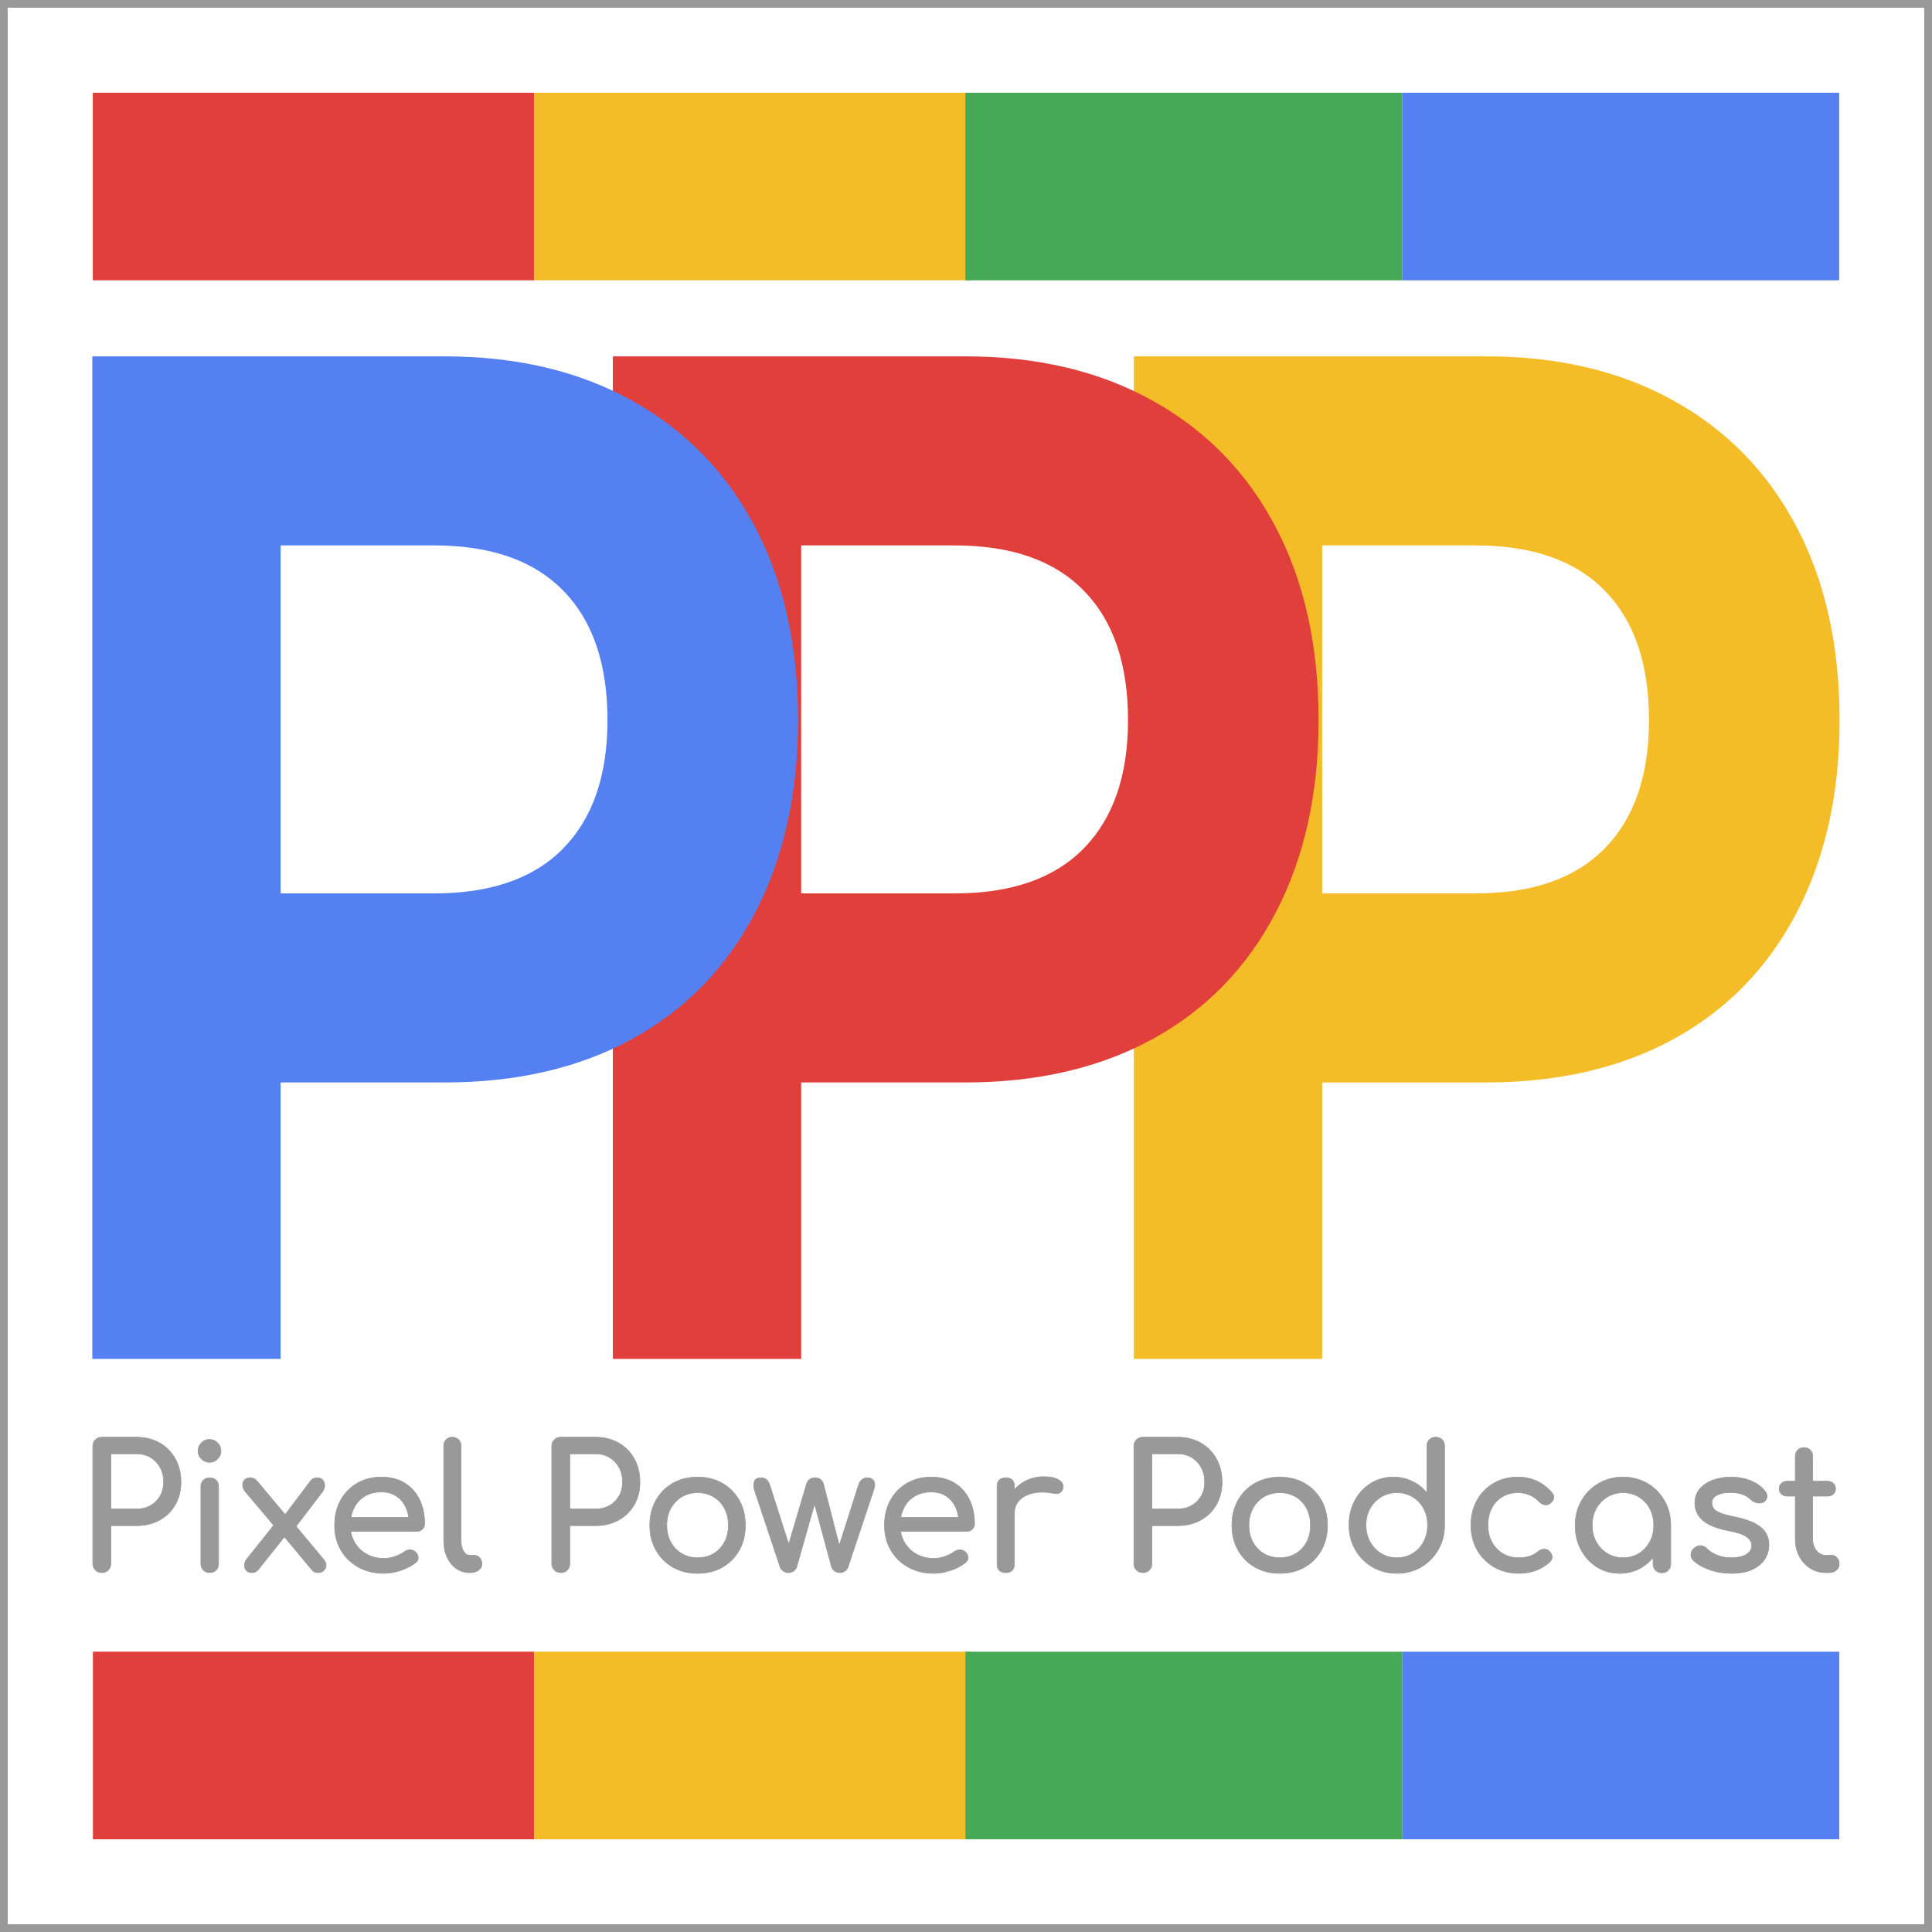 <svg version="1.1" viewBox="0.0 0.0 3000.0 3000.0" fill="none" stroke="none" stroke-linecap="square" stroke-miterlimit="10" xmlns:xlink="http://www.w3.org/1999/xlink" xmlns="http://www.w3.org/2000/svg"><rect x="0.0" y="0.0" width="3000.0" height="3000.0" fill="#333333" stroke="none"/><clipPath id="p.0"><path d="m0 0l3000.0 0l0 3000.0l-3000.0 0l0 -3000.0z" clip-rule="nonzero"/></clipPath><g clip-path="url(#p.0)"><path fill="#000000" fill-opacity="0.0" d="m0 0l3000.0 0l0 3000.0l-3000.0 0z" fill-rule="evenodd"/><path fill="#ffffff" d="m0 0l3000.0 0l0 3000.0l-3000.0 0z" fill-rule="evenodd"/><path stroke="#999999" stroke-width="24.0" stroke-linejoin="round" stroke-linecap="butt" d="m0 0l3000.0 0l0 3000.0l-3000.0 0z" fill-rule="evenodd"/><path fill="#e03f3c" d="m144.128 144.004l685.233 0l0 291.266l-685.233 0z" fill-rule="evenodd"/><path fill="#f4bc26" d="m829.382 144.004l678.407 0l0 291.266l-678.407 0z" fill-rule="evenodd"/><path fill="#46a955" d="m1499.047 144.004l678.407 0l0 291.266l-678.407 0z" fill-rule="evenodd"/><path fill="#5580f2" d="m2177.451 144.004l678.408 0l0 291.266l-678.408 0z" fill-rule="evenodd"/><path fill="#e03f3c" d="m144.27 2564.736l685.233 0l0 291.266l-685.233 0z" fill-rule="evenodd"/><path fill="#f4bc26" d="m829.524 2564.736l678.407 0l0 291.266l-678.407 0z" fill-rule="evenodd"/><path fill="#46a955" d="m1499.189 2564.736l678.408 0l0 291.266l-678.408 0z" fill-rule="evenodd"/><path fill="#5580f2" d="m2177.593 2564.736l678.407 0l0 291.266l-678.407 0z" fill-rule="evenodd"/><path fill="#f4bc26" d="m2291.386 846.899c87.966 0 154.773 23.406 200.422 70.218c45.844 46.571 68.766 113.652 68.766 201.243c0 85.902 -22.922 152.259 -68.766 199.071c-45.648 46.571 -112.456 69.856 -200.422 69.856l-238.332 0l0 -540.387zm-530.736 -293.539l0 1556.736l292.404 0l0 -429.27l254.789 0c111.868 0 209.042 -22.561 291.522 -67.684c82.481 -45.364 145.957 -110.635 190.43 -195.814c44.473 -85.178 66.709 -184.834 66.709 -298.969c0 -115.582 -22.236 -215.6 -66.709 -300.054c-44.473 -84.696 -107.949 -149.967 -190.43 -195.814c-82.48 -46.088 -179.655 -69.132 -291.522 -69.132z" fill-rule="evenodd"/><path fill="#e03f3c" d="m1482.391 846.899c87.966 0 154.773 23.406 200.422 70.218c45.844 46.571 68.766 113.652 68.766 201.243c0 85.902 -22.922 152.259 -68.766 199.071c-45.648 46.571 -112.456 69.856 -200.422 69.856l-238.332 0l0 -540.387zm-530.736 -293.539l0 1556.736l292.404 0l0 -429.27l254.788 0c111.868 0 209.042 -22.561 291.523 -67.684c82.481 -45.364 145.957 -110.635 190.43 -195.814c44.473 -85.178 66.709 -184.834 66.709 -298.969c0 -115.582 -22.236 -215.6 -66.709 -300.054c-44.473 -84.696 -107.95 -149.967 -190.43 -195.814c-82.48 -46.088 -179.655 -69.132 -291.523 -69.132z" fill-rule="evenodd"/><path fill="#5580f2" d="m674.099 846.904c87.966 0 154.774 23.406 200.422 70.218c45.844 46.571 68.766 113.651 68.766 201.243c0 85.902 -22.922 152.259 -68.766 199.071c-45.648 46.571 -112.456 69.856 -200.422 69.856l-238.331 0l0 -540.387zm-530.736 -293.539l0 1556.735l292.404 0l0 -429.269l254.788 0c111.868 0 209.042 -22.562 291.523 -67.684c82.481 -45.364 145.957 -110.635 190.43 -195.813c44.473 -85.178 66.709 -184.834 66.709 -298.969c0 -115.582 -22.236 -215.6 -66.709 -300.054c-44.473 -84.696 -107.95 -149.967 -190.43 -195.814c-82.481 -46.088 -179.655 -69.132 -291.523 -69.132z" fill-rule="evenodd"/><path fill="#999999" d="m212.034 2257.485c8.242 0 15.504 1.885 21.788 5.655c6.283 3.77 11.223 8.943 14.817 15.519c3.595 6.547 5.392 14.131 5.392 22.752c0 8.066 -1.797 15.241 -5.392 21.525c-3.595 6.283 -8.534 11.222 -14.817 14.817c-6.283 3.595 -13.546 5.392 -21.788 5.392l-39.893 0l0 -85.66zm-53.877 -25.821c-3.945 0 -7.277 1.301 -9.995 3.902c-2.689 2.601 -4.033 5.962 -4.033 10.083l0 182.367c0 3.945 1.344 7.262 4.033 9.951c2.718 2.689 6.05 4.033 9.995 4.033c4.121 0 7.482 -1.344 10.083 -4.033c2.601 -2.689 3.902 -6.006 3.902 -9.951l0 -59.006l39.893 0c13.444 0 25.368 -2.864 35.772 -8.592c10.433 -5.758 18.573 -13.751 24.418 -23.979c5.845 -10.258 8.768 -21.934 8.768 -35.027c0 -13.648 -2.923 -25.718 -8.768 -36.21c-5.845 -10.521 -13.984 -18.733 -24.418 -24.637c-10.404 -5.933 -22.328 -8.899 -35.772 -8.899z" fill-rule="evenodd"/><path fill="#999999" d="m325.299 2235.127c-4.851 0 -9.031 1.754 -12.538 5.261c-3.478 3.507 -5.217 7.686 -5.217 12.538c0 4.851 1.739 9.031 5.217 12.538c3.507 3.478 7.686 5.217 12.538 5.217c4.851 0 9.031 -1.739 12.538 -5.217c3.507 -3.507 5.261 -7.686 5.261 -12.538c0 -4.851 -1.754 -9.031 -5.261 -12.538c-3.507 -3.507 -7.686 -5.261 -12.538 -5.261zm0.395 59.532c-3.945 0 -7.233 1.257 -9.864 3.77c-2.601 2.513 -3.902 5.845 -3.902 9.995l0 119.854c0 3.945 1.301 7.219 3.902 9.82c2.63 2.601 5.918 3.902 9.864 3.902c4.121 0 7.438 -1.301 9.951 -3.902c2.513 -2.601 3.77 -5.875 3.77 -9.82l0 -119.854c0 -4.15 -1.257 -7.482 -3.77 -9.995c-2.513 -2.513 -5.83 -3.77 -9.951 -3.77z" fill-rule="evenodd"/><path fill="#999999" d="m388.447 2294.659c-3.945 0 -6.912 1.169 -8.899 3.507c-1.987 2.338 -2.893 5.173 -2.718 8.505c0.205 3.302 1.476 6.4 3.814 9.294l44.386 52.524l-41.712 52.249c-2.513 3.215 -3.77 6.444 -3.77 9.688c0 3.215 1.023 5.948 3.069 8.198c2.075 2.25 4.91 3.376 8.505 3.376c3.77 0 6.999 -1.432 9.688 -4.296l40.788 -51.308l42.724 51.308c1.432 1.783 2.952 2.952 4.559 3.507c1.637 0.526 3.346 0.789 5.129 0.789c3.595 0 6.517 -1.067 8.768 -3.2c2.25 -2.163 3.419 -4.808 3.507 -7.935c0.088 -3.156 -1.213 -6.356 -3.902 -9.601l-42.713 -51.107l40.565 -53.14c2.513 -3.215 3.814 -6.532 3.902 -9.951c0.088 -3.419 -0.862 -6.342 -2.849 -8.768c-1.958 -2.426 -4.924 -3.639 -8.899 -3.639c-1.958 0 -3.755 0.322 -5.392 0.964c-1.607 0.614 -3.127 1.827 -4.559 3.639l-39.621 52.64l-44.154 -52.64c-2.513 -3.069 -5.918 -4.603 -10.214 -4.603z" fill-rule="evenodd"/><path fill="#999999" d="m592.338 2316.754c8.972 0 16.6 2.075 22.883 6.225c6.284 4.121 11.135 9.732 14.554 16.834c2.431 5.029 4.043 10.538 4.834 16.527l-89.715 0c0.924 -5.131 2.462 -9.924 4.614 -14.379c3.77 -7.832 9.294 -13.984 16.571 -18.456c7.277 -4.501 16.03 -6.751 26.259 -6.751zm0 -23.146c-14.204 0 -26.785 3.186 -37.745 9.557c-10.93 6.371 -19.493 15.168 -25.689 26.391c-6.196 11.222 -9.294 24.198 -9.294 38.928c0 14.525 3.273 27.399 9.82 38.621c6.547 11.223 15.606 20.034 27.18 26.434c11.602 6.371 24.856 9.557 39.761 9.557c8.271 0 16.936 -1.52 25.996 -4.559c9.06 -3.069 16.644 -7.029 22.752 -11.88c3.039 -2.338 4.471 -5.115 4.296 -8.329c-0.175 -3.244 -1.783 -6.21 -4.822 -8.899c-2.239 -1.903 -4.854 -2.855 -7.844 -2.855c-0.132 0 -0.265 0.002 -0.398 0.006c-3.127 0.088 -6.035 1.125 -8.724 3.113c-3.595 2.689 -8.315 5.071 -14.16 7.146c-5.845 2.046 -11.544 3.069 -17.097 3.069c-10.229 0 -19.303 -2.236 -27.223 -6.707c-7.891 -4.501 -14.087 -10.609 -18.587 -18.324c-2.996 -5.169 -4.988 -10.825 -5.977 -16.965l102.421 0c3.595 0 6.561 -1.125 8.899 -3.375c2.338 -2.25 3.507 -5.085 3.507 -8.505c0 -14.174 -2.659 -26.683 -7.979 -37.525c-5.29 -10.872 -12.961 -19.406 -23.015 -25.601c-10.054 -6.196 -22.08 -9.294 -36.079 -9.294z" fill-rule="evenodd"/><path fill="#999999" d="m702.478 2231.664c-3.945 0 -7.175 1.257 -9.688 3.77c-2.513 2.513 -3.77 5.743 -3.77 9.688l0 147.033c0 9.703 1.71 18.281 5.129 25.733c3.419 7.452 8.169 13.341 14.247 17.667c6.108 4.296 13.122 6.444 21.042 6.444l0.526 0c5.377 0 9.776 -1.257 13.195 -3.77c3.419 -2.513 5.129 -5.743 5.129 -9.688c0 -3.945 -1.125 -7.175 -3.376 -9.688c-2.25 -2.513 -5.173 -3.77 -8.768 -3.77l-6.707 0c-3.945 0 -7.189 -2.148 -9.732 -6.444c-2.513 -4.325 -3.77 -9.82 -3.77 -16.483l0 -147.033c0 -3.945 -1.257 -7.175 -3.77 -9.688c-2.513 -2.513 -5.743 -3.77 -9.688 -3.77z" fill-rule="evenodd"/><path fill="#999999" d="m924.711 2257.485c8.242 0 15.504 1.885 21.788 5.655c6.283 3.77 11.223 8.943 14.817 15.519c3.595 6.547 5.392 14.131 5.392 22.752c0 8.066 -1.797 15.241 -5.392 21.525c-3.595 6.283 -8.534 11.222 -14.817 14.817c-6.283 3.595 -13.546 5.392 -21.788 5.392l-39.893 0l0 -85.66zm-53.877 -25.821c-3.945 0 -7.277 1.301 -9.995 3.902c-2.689 2.601 -4.033 5.962 -4.033 10.083l0 182.367c0 3.945 1.344 7.262 4.033 9.951c2.718 2.689 6.05 4.033 9.995 4.033c4.121 0 7.482 -1.344 10.083 -4.033c2.601 -2.689 3.902 -6.006 3.902 -9.951l0 -59.006l39.893 0c13.444 0 25.368 -2.864 35.772 -8.592c10.433 -5.758 18.573 -13.751 24.418 -23.979c5.845 -10.258 8.768 -21.934 8.768 -35.027c0 -13.648 -2.923 -25.718 -8.768 -36.21c-5.845 -10.521 -13.984 -18.733 -24.418 -24.637c-10.404 -5.933 -22.328 -8.899 -35.772 -8.899z" fill-rule="evenodd"/><path fill="#999999" d="m1083.354 2317.85c9.323 0 17.579 2.163 24.769 6.488c7.189 4.296 12.801 10.258 16.834 17.886c4.033 7.628 6.05 16.381 6.05 26.259c0 9.878 -2.016 18.587 -6.05 26.127c-4.033 7.54 -9.644 13.473 -16.834 17.798c-7.189 4.296 -15.446 6.444 -24.769 6.444c-9.352 0 -17.623 -2.148 -24.812 -6.444c-7.16 -4.325 -12.815 -10.258 -16.965 -17.798c-4.121 -7.54 -6.181 -16.249 -6.181 -26.127c0 -9.878 2.06 -18.631 6.181 -26.259c4.15 -7.628 9.805 -13.59 16.965 -17.886c7.189 -4.325 15.46 -6.488 24.812 -6.488zm0 -24.242c-14.554 0 -27.399 3.186 -38.534 9.557c-11.135 6.371 -19.888 15.168 -26.259 26.391c-6.371 11.222 -9.557 24.198 -9.557 38.928c0 14.525 3.186 27.399 9.557 38.621c6.371 11.223 15.124 20.034 26.259 26.434c11.135 6.371 23.979 9.557 38.534 9.557c14.525 0 27.355 -3.186 38.49 -9.557c11.135 -6.4 19.844 -15.212 26.128 -26.434c6.283 -11.223 9.425 -24.096 9.425 -38.621c0 -14.73 -3.186 -27.706 -9.557 -38.928c-6.371 -11.223 -15.124 -20.02 -26.259 -26.391c-11.135 -6.371 -23.877 -9.557 -38.227 -9.557z" fill-rule="evenodd"/><path fill="#999999" d="m1181.633 2294.659c-5.202 0 -8.563 1.753 -10.083 5.26c-1.52 3.507 -1.564 8.037 -0.131 13.59l39.849 119.591c0.906 2.513 2.572 4.632 4.997 6.356c2.426 1.695 5.071 2.543 7.935 2.543c3.069 0 5.801 -0.848 8.198 -2.543c2.426 -1.724 4.004 -3.843 4.735 -6.356l27.717 -97.719l26.423 97.719c0.731 2.513 2.353 4.632 4.866 6.356c2.513 1.695 5.202 2.543 8.066 2.543c3.039 0 5.728 -0.848 8.066 -2.543c2.338 -1.724 3.872 -3.843 4.603 -6.356l39.849 -119.591c1.987 -5.553 2.075 -10.083 0.263 -13.59c-1.783 -3.507 -5.188 -5.26 -10.214 -5.26c-6.839 0 -11.515 4.135 -14.028 12.406l-29.548 92.638l-24.329 -94.786c-0.701 -3.069 -2.177 -5.538 -4.428 -7.408c-2.25 -1.9 -5.173 -2.85 -8.768 -2.85c-3.77 0 -6.736 0.95 -8.899 2.85c-2.133 1.87 -3.653 4.34 -4.559 7.408l-27.515 92.971l-29.036 -90.823c-1.432 -4.501 -3.273 -7.686 -5.524 -9.557c-2.25 -1.9 -5.085 -2.85 -8.505 -2.85z" fill-rule="evenodd"/><path fill="#999999" d="m1446.15 2316.754c8.972 0 16.6 2.075 22.884 6.225c6.283 4.121 11.135 9.732 14.554 16.834c2.431 5.029 4.042 10.538 4.834 16.527l-89.715 0c0.924 -5.131 2.462 -9.924 4.614 -14.379c3.77 -7.832 9.294 -13.984 16.571 -18.456c7.277 -4.501 16.03 -6.751 26.259 -6.751zm0 -23.146c-14.204 0 -26.785 3.186 -37.745 9.557c-10.93 6.371 -19.493 15.168 -25.689 26.391c-6.196 11.222 -9.294 24.198 -9.294 38.928c0 14.525 3.273 27.399 9.82 38.621c6.547 11.223 15.606 20.034 27.18 26.434c11.603 6.371 24.856 9.557 39.761 9.557c8.271 0 16.936 -1.52 25.996 -4.559c9.06 -3.069 16.644 -7.029 22.752 -11.88c3.039 -2.338 4.471 -5.115 4.296 -8.329c-0.175 -3.244 -1.783 -6.21 -4.822 -8.899c-2.239 -1.903 -4.854 -2.855 -7.844 -2.855c-0.132 0 -0.265 0.002 -0.398 0.006c-3.127 0.088 -6.035 1.125 -8.724 3.113c-3.595 2.689 -8.315 5.071 -14.16 7.146c-5.845 2.046 -11.544 3.069 -17.097 3.069c-10.229 0 -19.303 -2.236 -27.224 -6.707c-7.891 -4.501 -14.087 -10.609 -18.587 -18.324c-2.996 -5.169 -4.988 -10.825 -5.977 -16.965l102.421 0c3.595 0 6.561 -1.125 8.899 -3.375c2.338 -2.25 3.507 -5.085 3.507 -8.505c0 -14.174 -2.659 -26.683 -7.979 -37.525c-5.29 -10.872 -12.961 -19.406 -23.015 -25.601c-10.053 -6.196 -22.08 -9.294 -36.079 -9.294z" fill-rule="evenodd"/><path fill="#999999" d="m1620.426 2293.037c-10.784 0 -20.662 2.513 -29.635 7.54c-6.046 3.387 -11.263 7.571 -15.65 12.551l0 0l0 -5.011c0 -4.471 -1.125 -7.832 -3.375 -10.083c-2.221 -2.25 -5.582 -3.375 -10.083 -3.375c-4.296 0 -7.613 1.169 -9.951 3.507c-2.338 2.338 -3.507 5.655 -3.507 9.951l0 120.423c0 4.472 1.169 7.833 3.507 10.083c2.338 2.25 5.655 3.376 9.951 3.376c4.501 0 7.862 -1.169 10.083 -3.507c2.25 -2.338 3.375 -5.655 3.375 -9.951l0 -78.646c0 -8.271 2.645 -15.095 7.935 -20.472c5.319 -5.407 12.552 -9.089 21.7 -11.047c4.216 -0.913 8.676 -1.37 13.38 -1.37c5.534 0 11.405 0.632 17.613 1.896c1.433 0.34 2.795 0.51 4.085 0.51c0.815 0 1.601 -0.068 2.359 -0.204c1.987 -0.38 3.741 -1.242 5.26 -2.586c1.52 -1.344 2.557 -3.273 3.113 -5.787c1.257 -4.851 -0.774 -9.031 -6.094 -12.538c-5.29 -3.507 -13.312 -5.261 -24.067 -5.261z" fill-rule="evenodd"/><path fill="#999999" d="m1828.621 2257.485c8.241 0 15.504 1.885 21.787 5.655c6.283 3.77 11.223 8.943 14.817 15.519c3.595 6.547 5.392 14.131 5.392 22.752c0 8.066 -1.797 15.241 -5.392 21.525c-3.595 6.283 -8.534 11.222 -14.817 14.817c-6.283 3.595 -13.546 5.392 -21.787 5.392l-39.893 0l0 -85.66zm-53.877 -25.821c-3.945 0 -7.277 1.301 -9.995 3.902c-2.689 2.601 -4.033 5.962 -4.033 10.083l0 182.367c0 3.945 1.344 7.262 4.033 9.951c2.718 2.689 6.05 4.033 9.995 4.033c4.121 0 7.482 -1.344 10.083 -4.033c2.601 -2.689 3.902 -6.006 3.902 -9.951l0 -59.006l39.893 0c13.444 0 25.368 -2.864 35.772 -8.592c10.433 -5.758 18.573 -13.751 24.418 -23.979c5.845 -10.258 8.768 -21.934 8.768 -35.027c0 -13.648 -2.922 -25.718 -8.768 -36.21c-5.845 -10.521 -13.984 -18.733 -24.418 -24.637c-10.404 -5.933 -22.328 -8.899 -35.772 -8.899z" fill-rule="evenodd"/><path fill="#999999" d="m1987.263 2317.85c9.323 0 17.579 2.163 24.769 6.488c7.189 4.296 12.801 10.258 16.834 17.886c4.033 7.628 6.05 16.381 6.05 26.259c0 9.878 -2.016 18.587 -6.05 26.127c-4.033 7.54 -9.644 13.473 -16.834 17.798c-7.189 4.296 -15.446 6.444 -24.769 6.444c-9.352 0 -17.623 -2.148 -24.812 -6.444c-7.16 -4.325 -12.815 -10.258 -16.965 -17.798c-4.121 -7.54 -6.181 -16.249 -6.181 -26.127c0 -9.878 2.06 -18.631 6.181 -26.259c4.15 -7.628 9.805 -13.59 16.965 -17.886c7.189 -4.325 15.46 -6.488 24.812 -6.488zm0 -24.242c-14.554 0 -27.399 3.186 -38.534 9.557c-11.135 6.371 -19.888 15.168 -26.259 26.391c-6.371 11.222 -9.557 24.198 -9.557 38.928c0 14.525 3.186 27.399 9.557 38.621c6.371 11.223 15.124 20.034 26.259 26.434c11.135 6.371 23.979 9.557 38.534 9.557c14.525 0 27.355 -3.186 38.49 -9.557c11.135 -6.4 19.844 -15.212 26.128 -26.434c6.283 -11.223 9.425 -24.096 9.425 -38.621c0 -14.73 -3.186 -27.706 -9.557 -38.928c-6.371 -11.223 -15.124 -20.02 -26.259 -26.391c-11.135 -6.371 -23.877 -9.557 -38.227 -9.557z" fill-rule="evenodd"/><path fill="#999999" d="m2169.069 2317.85c9.147 0 17.316 2.207 24.506 6.62c7.189 4.384 12.844 10.346 16.965 17.886c4.121 7.54 6.181 16.162 6.181 25.865c0 9.498 -2.061 18.12 -6.181 25.865c-4.121 7.716 -9.776 13.78 -16.965 18.193c-7.189 4.384 -15.358 6.576 -24.506 6.576c-9.001 0 -17.141 -2.192 -24.418 -6.576c-7.248 -4.413 -12.991 -10.477 -17.229 -18.193c-4.208 -7.745 -6.313 -16.366 -6.313 -25.865c0 -9.703 2.104 -18.324 6.313 -25.865c4.238 -7.54 9.98 -13.502 17.229 -17.886c7.277 -4.413 15.416 -6.62 24.418 -6.62zm60.321 -86.186c-3.946 0 -7.219 1.257 -9.82 3.77c-2.601 2.513 -3.902 5.831 -3.902 9.951l0 72.727c-6.108 -7.54 -13.663 -13.502 -22.664 -17.886c-8.972 -4.413 -18.748 -6.619 -29.328 -6.619c-13.122 0 -24.885 3.273 -35.29 9.82c-10.404 6.547 -18.616 15.431 -24.637 26.654c-6.021 11.223 -9.031 23.936 -9.031 38.139c0 14.174 3.273 26.917 9.82 38.227c6.547 11.31 15.431 20.253 26.654 26.829c11.223 6.546 23.848 9.82 37.876 9.82c13.999 0 26.566 -3.273 37.701 -9.82c11.135 -6.576 19.976 -15.519 26.522 -26.829c6.546 -11.31 9.82 -24.053 9.82 -38.227l0 -122.834c0 -4.121 -1.257 -7.438 -3.77 -9.951c-2.513 -2.513 -5.83 -3.77 -9.951 -3.77z" fill-rule="evenodd"/><path fill="#999999" d="m2357.057 2293.607c-14.174 0 -26.741 3.186 -37.701 9.557c-10.959 6.371 -19.581 15.212 -25.865 26.522c-6.283 11.31 -9.425 24.243 -9.425 38.797c0 14.174 3.186 26.873 9.557 38.095c6.371 11.223 15.168 20.122 26.391 26.698c11.222 6.546 24.023 9.82 38.402 9.82c19.376 0 35.538 -6.021 48.485 -18.062c2.513 -2.513 3.58 -5.333 3.2 -8.461c-0.351 -3.156 -2.046 -5.991 -5.085 -8.505c-2.038 -1.732 -4.354 -2.599 -6.948 -2.599c-0.381 0 -0.769 0.019 -1.162 0.056c-3.04 0.263 -5.991 1.563 -8.855 3.902c-3.975 3.215 -8.344 5.597 -13.108 7.146c-4.735 1.52 -10.244 2.28 -16.527 2.28c-9.527 0 -17.886 -2.192 -25.075 -6.576c-7.16 -4.413 -12.771 -10.39 -16.834 -17.93c-4.033 -7.569 -6.05 -16.191 -6.05 -25.865c0 -10.258 1.973 -19.157 5.918 -26.698c3.946 -7.54 9.425 -13.415 16.439 -17.623c7.014 -4.208 15.095 -6.313 24.242 -6.313c13.093 0 24.052 4.661 32.879 13.984c2.513 2.513 5.29 4.092 8.329 4.734c0.778 0.157 1.54 0.236 2.283 0.236c2.161 0 4.176 -0.663 6.046 -1.989c3.244 -2.338 5.217 -5.027 5.918 -8.066c0.73 -3.069 -0.161 -6.035 -2.674 -8.899c-6.985 -8.095 -14.89 -14.16 -23.716 -18.193c-8.797 -4.033 -18.485 -6.05 -29.065 -6.05z" fill-rule="evenodd"/><path fill="#999999" d="m2520.29 2317.85c9.147 0 17.316 2.207 24.506 6.62c7.189 4.384 12.844 10.389 16.965 18.017c4.121 7.628 6.181 16.293 6.181 25.996c0 9.498 -2.061 18.076 -6.181 25.733c-4.121 7.628 -9.776 13.648 -16.965 18.061c-7.189 4.384 -15.358 6.576 -24.506 6.576c-9.001 0 -17.141 -2.192 -24.418 -6.576c-7.248 -4.413 -12.991 -10.433 -17.228 -18.061c-4.208 -7.657 -6.313 -16.235 -6.313 -25.733c0 -9.703 2.104 -18.368 6.313 -25.996c4.238 -7.628 9.98 -13.634 17.228 -18.017c7.277 -4.413 15.417 -6.62 24.418 -6.62zm0 -24.242c-14.028 0 -26.654 3.273 -37.876 9.82c-11.222 6.547 -20.107 15.475 -26.654 26.785c-6.546 11.31 -9.82 24.067 -9.82 38.271c0 14.174 3.01 26.873 9.031 38.095c6.021 11.223 14.233 20.122 24.637 26.698c10.404 6.546 22.168 9.82 35.29 9.82c13.093 0 24.842 -3.273 35.246 -9.82c6.417 -4.044 11.999 -8.967 16.746 -14.769l0 0l0 10.034c0 3.946 1.301 7.219 3.902 9.82c2.601 2.601 5.874 3.902 9.82 3.902c3.945 0 7.219 -1.301 9.82 -3.902c2.601 -2.601 3.901 -5.874 3.901 -9.82l0 -60.058c0 -14.204 -3.273 -26.96 -9.82 -38.271c-6.547 -11.31 -15.387 -20.239 -26.522 -26.785c-11.135 -6.546 -23.702 -9.82 -37.701 -9.82z" fill-rule="evenodd"/><path fill="#999999" d="m2687.015 2293.607c-9.177 0 -17.988 1.476 -26.434 4.427c-8.417 2.952 -15.329 7.438 -20.735 13.458c-5.378 6.021 -8.066 13.604 -8.066 22.752c0 10.433 4.077 19.245 12.231 26.434c8.183 7.16 21.349 12.538 39.498 16.132c13.999 2.513 23.644 5.758 28.933 9.732c5.29 3.945 7.847 8.607 7.672 13.984c-0.176 5.377 -3.01 9.776 -8.505 13.195c-5.465 3.419 -13.4 5.129 -23.804 5.129c-8.271 0 -15.767 -1.476 -22.489 -4.427c-6.722 -2.981 -11.617 -6.181 -14.686 -9.601c-2.513 -2.689 -5.524 -4.252 -9.031 -4.691c-0.484 -0.065 -0.969 -0.098 -1.455 -0.098c-3.008 0 -6.059 1.245 -9.154 3.736c-3.069 2.309 -4.837 5.304 -5.304 8.987c-0.438 3.682 0.701 6.97 3.419 9.864c5.904 5.903 14.204 10.799 24.9 14.686c10.697 3.858 22.328 5.787 34.895 5.787c12.742 0 23.38 -1.973 31.914 -5.918c8.534 -3.975 14.993 -9.279 19.376 -15.913c4.413 -6.634 6.619 -14.087 6.619 -22.357c0 -7.189 -1.71 -13.517 -5.129 -18.982c-3.419 -5.494 -9.031 -10.302 -16.834 -14.423c-7.803 -4.121 -18.441 -7.526 -31.914 -10.214c-9.703 -1.987 -17.068 -4.004 -22.094 -6.05c-5.027 -2.075 -8.402 -4.413 -10.126 -7.014c-1.695 -2.601 -2.543 -5.524 -2.543 -8.768c0 -5.202 2.733 -9.148 8.198 -11.836c5.494 -2.718 12.187 -4.077 20.078 -4.077c6.839 0 12.859 0.818 18.061 2.455c5.202 1.607 10.053 4.574 14.554 8.899c2.689 2.513 6.006 4.135 9.951 4.866c1.029 0.183 2.023 0.275 2.98 0.275c2.713 0 5.139 -0.735 7.278 -2.203c2.864 -2.163 4.384 -4.808 4.559 -7.935c0.175 -3.156 -0.994 -6.167 -3.507 -9.031c-5.377 -6.634 -12.655 -11.836 -21.831 -15.606c-9.147 -3.77 -19.639 -5.655 -31.476 -5.655z" fill-rule="evenodd"/><path fill="#999999" d="m2801.178 2247.796c-3.945 0 -7.175 1.257 -9.688 3.77c-2.513 2.513 -3.77 5.743 -3.77 9.688l0 38.797l-12.362 0c-3.77 0 -6.824 1.081 -9.162 3.244c-2.338 2.163 -3.507 5.027 -3.507 8.592c0 3.244 1.169 5.947 3.507 8.11c2.338 2.134 5.392 3.2 9.162 3.2l12.362 0l0 66.546c0 9.878 2.06 18.777 6.181 26.697c4.15 7.891 9.805 14.131 16.965 18.719c7.189 4.559 15.285 6.839 24.286 6.839l4.822 0c4.676 0 8.49 -1.257 11.442 -3.77c2.981 -2.513 4.471 -5.743 4.471 -9.688c0 -3.945 -1.125 -7.175 -3.375 -9.688c-2.25 -2.513 -4.983 -3.77 -8.198 -3.77l-9.162 0c-5.757 0 -10.609 -2.426 -14.554 -7.277c-3.946 -4.851 -5.918 -10.872 -5.918 -18.061l0 -66.546l22.884 0c3.77 0 6.824 -1.067 9.162 -3.2c2.338 -2.163 3.507 -4.866 3.507 -8.11c0 -3.566 -1.169 -6.43 -3.507 -8.592c-2.338 -2.163 -5.392 -3.244 -9.162 -3.244l-22.884 0l0 -38.797c0 -3.946 -1.257 -7.175 -3.77 -9.688c-2.513 -2.513 -5.758 -3.77 -9.732 -3.77z" fill-rule="evenodd"/><path stroke="#999999" stroke-width="1.0" stroke-linejoin="round" stroke-linecap="butt" d="m212.034 2257.485c8.242 0 15.504 1.885 21.788 5.655c6.283 3.77 11.223 8.943 14.817 15.519c3.595 6.547 5.392 14.131 5.392 22.752c0 8.066 -1.797 15.241 -5.392 21.525c-3.595 6.283 -8.534 11.222 -14.817 14.817c-6.283 3.595 -13.546 5.392 -21.788 5.392l-39.893 0l0 -85.66zm-53.877 -25.821c-3.945 0 -7.277 1.301 -9.995 3.902c-2.689 2.601 -4.033 5.962 -4.033 10.083l0 182.367c0 3.945 1.344 7.262 4.033 9.951c2.718 2.689 6.05 4.033 9.995 4.033c4.121 0 7.482 -1.344 10.083 -4.033c2.601 -2.689 3.902 -6.006 3.902 -9.951l0 -59.006l39.893 0c13.444 0 25.368 -2.864 35.772 -8.592c10.433 -5.758 18.573 -13.751 24.418 -23.979c5.845 -10.258 8.768 -21.934 8.768 -35.027c0 -13.648 -2.923 -25.718 -8.768 -36.21c-5.845 -10.521 -13.984 -18.733 -24.418 -24.637c-10.404 -5.933 -22.328 -8.899 -35.772 -8.899z" fill-rule="evenodd"/><path stroke="#999999" stroke-width="1.0" stroke-linejoin="round" stroke-linecap="butt" d="m325.299 2235.127c-4.851 0 -9.031 1.754 -12.538 5.261c-3.478 3.507 -5.217 7.686 -5.217 12.538c0 4.851 1.739 9.031 5.217 12.538c3.507 3.478 7.686 5.217 12.538 5.217c4.851 0 9.031 -1.739 12.538 -5.217c3.507 -3.507 5.261 -7.686 5.261 -12.538c0 -4.851 -1.754 -9.031 -5.261 -12.538c-3.507 -3.507 -7.686 -5.261 -12.538 -5.261zm0.395 59.532c-3.945 0 -7.233 1.257 -9.864 3.77c-2.601 2.513 -3.902 5.845 -3.902 9.995l0 119.854c0 3.945 1.301 7.219 3.902 9.82c2.63 2.601 5.918 3.902 9.864 3.902c4.121 0 7.438 -1.301 9.951 -3.902c2.513 -2.601 3.77 -5.875 3.77 -9.82l0 -119.854c0 -4.15 -1.257 -7.482 -3.77 -9.995c-2.513 -2.513 -5.83 -3.77 -9.951 -3.77z" fill-rule="evenodd"/><path stroke="#999999" stroke-width="1.0" stroke-linejoin="round" stroke-linecap="butt" d="m388.447 2294.659c-3.945 0 -6.912 1.169 -8.899 3.507c-1.987 2.338 -2.893 5.173 -2.718 8.505c0.205 3.302 1.476 6.4 3.814 9.294l44.386 52.524l-41.712 52.249c-2.513 3.215 -3.77 6.444 -3.77 9.688c0 3.215 1.023 5.948 3.069 8.198c2.075 2.25 4.91 3.376 8.505 3.376c3.77 0 6.999 -1.432 9.688 -4.296l40.788 -51.308l42.724 51.308c1.432 1.783 2.952 2.952 4.559 3.507c1.637 0.526 3.346 0.789 5.129 0.789c3.595 0 6.517 -1.067 8.768 -3.2c2.25 -2.163 3.419 -4.808 3.507 -7.935c0.088 -3.156 -1.213 -6.356 -3.902 -9.601l-42.713 -51.107l40.565 -53.14c2.513 -3.215 3.814 -6.532 3.902 -9.951c0.088 -3.419 -0.862 -6.342 -2.849 -8.768c-1.958 -2.426 -4.924 -3.639 -8.899 -3.639c-1.958 0 -3.755 0.322 -5.392 0.964c-1.607 0.614 -3.127 1.827 -4.559 3.639l-39.621 52.64l-44.154 -52.64c-2.513 -3.069 -5.918 -4.603 -10.214 -4.603z" fill-rule="evenodd"/><path stroke="#999999" stroke-width="1.0" stroke-linejoin="round" stroke-linecap="butt" d="m592.338 2316.754c8.972 0 16.6 2.075 22.883 6.225c6.284 4.121 11.135 9.732 14.554 16.834c2.431 5.029 4.043 10.538 4.834 16.527l-89.715 0c0.924 -5.131 2.462 -9.924 4.614 -14.379c3.77 -7.832 9.294 -13.984 16.571 -18.456c7.277 -4.501 16.03 -6.751 26.259 -6.751zm0 -23.146c-14.204 0 -26.785 3.186 -37.745 9.557c-10.93 6.371 -19.493 15.168 -25.689 26.391c-6.196 11.222 -9.294 24.198 -9.294 38.928c0 14.525 3.273 27.399 9.82 38.621c6.547 11.223 15.606 20.034 27.18 26.434c11.602 6.371 24.856 9.557 39.761 9.557c8.271 0 16.936 -1.52 25.996 -4.559c9.06 -3.069 16.644 -7.029 22.752 -11.88c3.039 -2.338 4.471 -5.115 4.296 -8.329c-0.175 -3.244 -1.783 -6.21 -4.822 -8.899c-2.239 -1.903 -4.854 -2.855 -7.844 -2.855c-0.132 0 -0.265 0.002 -0.398 0.006c-3.127 0.088 -6.035 1.125 -8.724 3.113c-3.595 2.689 -8.315 5.071 -14.16 7.146c-5.845 2.046 -11.544 3.069 -17.097 3.069c-10.229 0 -19.303 -2.236 -27.223 -6.707c-7.891 -4.501 -14.087 -10.609 -18.587 -18.324c-2.996 -5.169 -4.988 -10.825 -5.977 -16.965l102.421 0c3.595 0 6.561 -1.125 8.899 -3.375c2.338 -2.25 3.507 -5.085 3.507 -8.505c0 -14.174 -2.659 -26.683 -7.979 -37.525c-5.29 -10.872 -12.961 -19.406 -23.015 -25.601c-10.054 -6.196 -22.08 -9.294 -36.079 -9.294z" fill-rule="evenodd"/><path stroke="#999999" stroke-width="1.0" stroke-linejoin="round" stroke-linecap="butt" d="m702.478 2231.664c-3.945 0 -7.175 1.257 -9.688 3.77c-2.513 2.513 -3.77 5.743 -3.77 9.688l0 147.033c0 9.703 1.71 18.281 5.129 25.733c3.419 7.452 8.169 13.341 14.247 17.667c6.108 4.296 13.122 6.444 21.042 6.444l0.526 0c5.377 0 9.776 -1.257 13.195 -3.77c3.419 -2.513 5.129 -5.743 5.129 -9.688c0 -3.945 -1.125 -7.175 -3.376 -9.688c-2.25 -2.513 -5.173 -3.77 -8.768 -3.77l-6.707 0c-3.945 0 -7.189 -2.148 -9.732 -6.444c-2.513 -4.325 -3.77 -9.82 -3.77 -16.483l0 -147.033c0 -3.945 -1.257 -7.175 -3.77 -9.688c-2.513 -2.513 -5.743 -3.77 -9.688 -3.77z" fill-rule="evenodd"/><path stroke="#999999" stroke-width="1.0" stroke-linejoin="round" stroke-linecap="butt" d="m924.711 2257.485c8.242 0 15.504 1.885 21.788 5.655c6.283 3.77 11.223 8.943 14.817 15.519c3.595 6.547 5.392 14.131 5.392 22.752c0 8.066 -1.797 15.241 -5.392 21.525c-3.595 6.283 -8.534 11.222 -14.817 14.817c-6.283 3.595 -13.546 5.392 -21.788 5.392l-39.893 0l0 -85.66zm-53.877 -25.821c-3.945 0 -7.277 1.301 -9.995 3.902c-2.689 2.601 -4.033 5.962 -4.033 10.083l0 182.367c0 3.945 1.344 7.262 4.033 9.951c2.718 2.689 6.05 4.033 9.995 4.033c4.121 0 7.482 -1.344 10.083 -4.033c2.601 -2.689 3.902 -6.006 3.902 -9.951l0 -59.006l39.893 0c13.444 0 25.368 -2.864 35.772 -8.592c10.433 -5.758 18.573 -13.751 24.418 -23.979c5.845 -10.258 8.768 -21.934 8.768 -35.027c0 -13.648 -2.923 -25.718 -8.768 -36.21c-5.845 -10.521 -13.984 -18.733 -24.418 -24.637c-10.404 -5.933 -22.328 -8.899 -35.772 -8.899z" fill-rule="evenodd"/><path stroke="#999999" stroke-width="1.0" stroke-linejoin="round" stroke-linecap="butt" d="m1083.354 2317.85c9.323 0 17.579 2.163 24.769 6.488c7.189 4.296 12.801 10.258 16.834 17.886c4.033 7.628 6.05 16.381 6.05 26.259c0 9.878 -2.016 18.587 -6.05 26.127c-4.033 7.54 -9.644 13.473 -16.834 17.798c-7.189 4.296 -15.446 6.444 -24.769 6.444c-9.352 0 -17.623 -2.148 -24.812 -6.444c-7.16 -4.325 -12.815 -10.258 -16.965 -17.798c-4.121 -7.54 -6.181 -16.249 -6.181 -26.127c0 -9.878 2.06 -18.631 6.181 -26.259c4.15 -7.628 9.805 -13.59 16.965 -17.886c7.189 -4.325 15.46 -6.488 24.812 -6.488zm0 -24.242c-14.554 0 -27.399 3.186 -38.534 9.557c-11.135 6.371 -19.888 15.168 -26.259 26.391c-6.371 11.222 -9.557 24.198 -9.557 38.928c0 14.525 3.186 27.399 9.557 38.621c6.371 11.223 15.124 20.034 26.259 26.434c11.135 6.371 23.979 9.557 38.534 9.557c14.525 0 27.355 -3.186 38.49 -9.557c11.135 -6.4 19.844 -15.212 26.128 -26.434c6.283 -11.223 9.425 -24.096 9.425 -38.621c0 -14.73 -3.186 -27.706 -9.557 -38.928c-6.371 -11.223 -15.124 -20.02 -26.259 -26.391c-11.135 -6.371 -23.877 -9.557 -38.227 -9.557z" fill-rule="evenodd"/><path stroke="#999999" stroke-width="1.0" stroke-linejoin="round" stroke-linecap="butt" d="m1181.633 2294.659c-5.202 0 -8.563 1.753 -10.083 5.26c-1.52 3.507 -1.564 8.037 -0.131 13.59l39.849 119.591c0.906 2.513 2.572 4.632 4.997 6.356c2.426 1.695 5.071 2.543 7.935 2.543c3.069 0 5.801 -0.848 8.198 -2.543c2.426 -1.724 4.004 -3.843 4.735 -6.356l27.717 -97.719l26.423 97.719c0.731 2.513 2.353 4.632 4.866 6.356c2.513 1.695 5.202 2.543 8.066 2.543c3.039 0 5.728 -0.848 8.066 -2.543c2.338 -1.724 3.872 -3.843 4.603 -6.356l39.849 -119.591c1.987 -5.553 2.075 -10.083 0.263 -13.59c-1.783 -3.507 -5.188 -5.26 -10.214 -5.26c-6.839 0 -11.515 4.135 -14.028 12.406l-29.548 92.638l-24.329 -94.786c-0.701 -3.069 -2.177 -5.538 -4.428 -7.408c-2.25 -1.9 -5.173 -2.85 -8.768 -2.85c-3.77 0 -6.736 0.95 -8.899 2.85c-2.133 1.87 -3.653 4.34 -4.559 7.408l-27.515 92.971l-29.036 -90.823c-1.432 -4.501 -3.273 -7.686 -5.524 -9.557c-2.25 -1.9 -5.085 -2.85 -8.505 -2.85z" fill-rule="evenodd"/><path stroke="#999999" stroke-width="1.0" stroke-linejoin="round" stroke-linecap="butt" d="m1446.15 2316.754c8.972 0 16.6 2.075 22.884 6.225c6.283 4.121 11.135 9.732 14.554 16.834c2.431 5.029 4.042 10.538 4.834 16.527l-89.715 0c0.924 -5.131 2.462 -9.924 4.614 -14.379c3.77 -7.832 9.294 -13.984 16.571 -18.456c7.277 -4.501 16.03 -6.751 26.259 -6.751zm0 -23.146c-14.204 0 -26.785 3.186 -37.745 9.557c-10.93 6.371 -19.493 15.168 -25.689 26.391c-6.196 11.222 -9.294 24.198 -9.294 38.928c0 14.525 3.273 27.399 9.82 38.621c6.547 11.223 15.606 20.034 27.18 26.434c11.603 6.371 24.856 9.557 39.761 9.557c8.271 0 16.936 -1.52 25.996 -4.559c9.06 -3.069 16.644 -7.029 22.752 -11.88c3.039 -2.338 4.471 -5.115 4.296 -8.329c-0.175 -3.244 -1.783 -6.21 -4.822 -8.899c-2.239 -1.903 -4.854 -2.855 -7.844 -2.855c-0.132 0 -0.265 0.002 -0.398 0.006c-3.127 0.088 -6.035 1.125 -8.724 3.113c-3.595 2.689 -8.315 5.071 -14.16 7.146c-5.845 2.046 -11.544 3.069 -17.097 3.069c-10.229 0 -19.303 -2.236 -27.224 -6.707c-7.891 -4.501 -14.087 -10.609 -18.587 -18.324c-2.996 -5.169 -4.988 -10.825 -5.977 -16.965l102.421 0c3.595 0 6.561 -1.125 8.899 -3.375c2.338 -2.25 3.507 -5.085 3.507 -8.505c0 -14.174 -2.659 -26.683 -7.979 -37.525c-5.29 -10.872 -12.961 -19.406 -23.015 -25.601c-10.053 -6.196 -22.08 -9.294 -36.079 -9.294z" fill-rule="evenodd"/><path stroke="#999999" stroke-width="1.0" stroke-linejoin="round" stroke-linecap="butt" d="m1620.426 2293.037c-10.784 0 -20.662 2.513 -29.635 7.54c-6.046 3.387 -11.263 7.571 -15.65 12.551l0 0l0 -5.011c0 -4.471 -1.125 -7.832 -3.375 -10.083c-2.221 -2.25 -5.582 -3.375 -10.083 -3.375c-4.296 0 -7.613 1.169 -9.951 3.507c-2.338 2.338 -3.507 5.655 -3.507 9.951l0 120.423c0 4.472 1.169 7.833 3.507 10.083c2.338 2.25 5.655 3.376 9.951 3.376c4.501 0 7.862 -1.169 10.083 -3.507c2.25 -2.338 3.375 -5.655 3.375 -9.951l0 -78.646c0 -8.271 2.645 -15.095 7.935 -20.472c5.319 -5.407 12.552 -9.089 21.7 -11.047c4.216 -0.913 8.676 -1.37 13.38 -1.37c5.534 0 11.405 0.632 17.613 1.896c1.433 0.34 2.795 0.51 4.085 0.51c0.815 0 1.601 -0.068 2.359 -0.204c1.987 -0.38 3.741 -1.242 5.26 -2.586c1.52 -1.344 2.557 -3.273 3.113 -5.787c1.257 -4.851 -0.774 -9.031 -6.094 -12.538c-5.29 -3.507 -13.312 -5.261 -24.067 -5.261z" fill-rule="evenodd"/><path stroke="#999999" stroke-width="1.0" stroke-linejoin="round" stroke-linecap="butt" d="m1828.621 2257.485c8.241 0 15.504 1.885 21.787 5.655c6.283 3.77 11.223 8.943 14.817 15.519c3.595 6.547 5.392 14.131 5.392 22.752c0 8.066 -1.797 15.241 -5.392 21.525c-3.595 6.283 -8.534 11.222 -14.817 14.817c-6.283 3.595 -13.546 5.392 -21.787 5.392l-39.893 0l0 -85.66zm-53.877 -25.821c-3.945 0 -7.277 1.301 -9.995 3.902c-2.689 2.601 -4.033 5.962 -4.033 10.083l0 182.367c0 3.945 1.344 7.262 4.033 9.951c2.718 2.689 6.05 4.033 9.995 4.033c4.121 0 7.482 -1.344 10.083 -4.033c2.601 -2.689 3.902 -6.006 3.902 -9.951l0 -59.006l39.893 0c13.444 0 25.368 -2.864 35.772 -8.592c10.433 -5.758 18.573 -13.751 24.418 -23.979c5.845 -10.258 8.768 -21.934 8.768 -35.027c0 -13.648 -2.922 -25.718 -8.768 -36.21c-5.845 -10.521 -13.984 -18.733 -24.418 -24.637c-10.404 -5.933 -22.328 -8.899 -35.772 -8.899z" fill-rule="evenodd"/><path stroke="#999999" stroke-width="1.0" stroke-linejoin="round" stroke-linecap="butt" d="m1987.263 2317.85c9.323 0 17.579 2.163 24.769 6.488c7.189 4.296 12.801 10.258 16.834 17.886c4.033 7.628 6.05 16.381 6.05 26.259c0 9.878 -2.016 18.587 -6.05 26.127c-4.033 7.54 -9.644 13.473 -16.834 17.798c-7.189 4.296 -15.446 6.444 -24.769 6.444c-9.352 0 -17.623 -2.148 -24.812 -6.444c-7.16 -4.325 -12.815 -10.258 -16.965 -17.798c-4.121 -7.54 -6.181 -16.249 -6.181 -26.127c0 -9.878 2.06 -18.631 6.181 -26.259c4.15 -7.628 9.805 -13.59 16.965 -17.886c7.189 -4.325 15.46 -6.488 24.812 -6.488zm0 -24.242c-14.554 0 -27.399 3.186 -38.534 9.557c-11.135 6.371 -19.888 15.168 -26.259 26.391c-6.371 11.222 -9.557 24.198 -9.557 38.928c0 14.525 3.186 27.399 9.557 38.621c6.371 11.223 15.124 20.034 26.259 26.434c11.135 6.371 23.979 9.557 38.534 9.557c14.525 0 27.355 -3.186 38.49 -9.557c11.135 -6.4 19.844 -15.212 26.128 -26.434c6.283 -11.223 9.425 -24.096 9.425 -38.621c0 -14.73 -3.186 -27.706 -9.557 -38.928c-6.371 -11.223 -15.124 -20.02 -26.259 -26.391c-11.135 -6.371 -23.877 -9.557 -38.227 -9.557z" fill-rule="evenodd"/><path stroke="#999999" stroke-width="1.0" stroke-linejoin="round" stroke-linecap="butt" d="m2169.069 2317.85c9.147 0 17.316 2.207 24.506 6.62c7.189 4.384 12.844 10.346 16.965 17.886c4.121 7.54 6.181 16.162 6.181 25.865c0 9.498 -2.061 18.12 -6.181 25.865c-4.121 7.716 -9.776 13.78 -16.965 18.193c-7.189 4.384 -15.358 6.576 -24.506 6.576c-9.001 0 -17.141 -2.192 -24.418 -6.576c-7.248 -4.413 -12.991 -10.477 -17.229 -18.193c-4.208 -7.745 -6.313 -16.366 -6.313 -25.865c0 -9.703 2.104 -18.324 6.313 -25.865c4.238 -7.54 9.98 -13.502 17.229 -17.886c7.277 -4.413 15.416 -6.62 24.418 -6.62zm60.321 -86.186c-3.946 0 -7.219 1.257 -9.82 3.77c-2.601 2.513 -3.902 5.831 -3.902 9.951l0 72.727c-6.108 -7.54 -13.663 -13.502 -22.664 -17.886c-8.972 -4.413 -18.748 -6.619 -29.328 -6.619c-13.122 0 -24.885 3.273 -35.29 9.82c-10.404 6.547 -18.616 15.431 -24.637 26.654c-6.021 11.223 -9.031 23.936 -9.031 38.139c0 14.174 3.273 26.917 9.82 38.227c6.547 11.31 15.431 20.253 26.654 26.829c11.223 6.546 23.848 9.82 37.876 9.82c13.999 0 26.566 -3.273 37.701 -9.82c11.135 -6.576 19.976 -15.519 26.522 -26.829c6.546 -11.31 9.82 -24.053 9.82 -38.227l0 -122.834c0 -4.121 -1.257 -7.438 -3.77 -9.951c-2.513 -2.513 -5.83 -3.77 -9.951 -3.77z" fill-rule="evenodd"/><path stroke="#999999" stroke-width="1.0" stroke-linejoin="round" stroke-linecap="butt" d="m2357.057 2293.607c-14.174 0 -26.741 3.186 -37.701 9.557c-10.959 6.371 -19.581 15.212 -25.865 26.522c-6.283 11.31 -9.425 24.243 -9.425 38.797c0 14.174 3.186 26.873 9.557 38.095c6.371 11.223 15.168 20.122 26.391 26.698c11.222 6.546 24.023 9.82 38.402 9.82c19.376 0 35.538 -6.021 48.485 -18.062c2.513 -2.513 3.58 -5.333 3.2 -8.461c-0.351 -3.156 -2.046 -5.991 -5.085 -8.505c-2.038 -1.732 -4.354 -2.599 -6.948 -2.599c-0.381 0 -0.769 0.019 -1.162 0.056c-3.04 0.263 -5.991 1.563 -8.855 3.902c-3.975 3.215 -8.344 5.597 -13.108 7.146c-4.735 1.52 -10.244 2.28 -16.527 2.28c-9.527 0 -17.886 -2.192 -25.075 -6.576c-7.16 -4.413 -12.771 -10.39 -16.834 -17.93c-4.033 -7.569 -6.05 -16.191 -6.05 -25.865c0 -10.258 1.973 -19.157 5.918 -26.698c3.946 -7.54 9.425 -13.415 16.439 -17.623c7.014 -4.208 15.095 -6.313 24.242 -6.313c13.093 0 24.052 4.661 32.879 13.984c2.513 2.513 5.29 4.092 8.329 4.734c0.778 0.157 1.54 0.236 2.283 0.236c2.161 0 4.176 -0.663 6.046 -1.989c3.244 -2.338 5.217 -5.027 5.918 -8.066c0.73 -3.069 -0.161 -6.035 -2.674 -8.899c-6.985 -8.095 -14.89 -14.16 -23.716 -18.193c-8.797 -4.033 -18.485 -6.05 -29.065 -6.05z" fill-rule="evenodd"/><path stroke="#999999" stroke-width="1.0" stroke-linejoin="round" stroke-linecap="butt" d="m2520.29 2317.85c9.147 0 17.316 2.207 24.506 6.62c7.189 4.384 12.844 10.389 16.965 18.017c4.121 7.628 6.181 16.293 6.181 25.996c0 9.498 -2.061 18.076 -6.181 25.733c-4.121 7.628 -9.776 13.648 -16.965 18.061c-7.189 4.384 -15.358 6.576 -24.506 6.576c-9.001 0 -17.141 -2.192 -24.418 -6.576c-7.248 -4.413 -12.991 -10.433 -17.228 -18.061c-4.208 -7.657 -6.313 -16.235 -6.313 -25.733c0 -9.703 2.104 -18.368 6.313 -25.996c4.238 -7.628 9.98 -13.634 17.228 -18.017c7.277 -4.413 15.417 -6.62 24.418 -6.62zm0 -24.242c-14.028 0 -26.654 3.273 -37.876 9.82c-11.222 6.547 -20.107 15.475 -26.654 26.785c-6.546 11.31 -9.82 24.067 -9.82 38.271c0 14.174 3.01 26.873 9.031 38.095c6.021 11.223 14.233 20.122 24.637 26.698c10.404 6.546 22.168 9.82 35.29 9.82c13.093 0 24.842 -3.273 35.246 -9.82c6.417 -4.044 11.999 -8.967 16.746 -14.769l0 0l0 10.034c0 3.946 1.301 7.219 3.902 9.82c2.601 2.601 5.874 3.902 9.82 3.902c3.945 0 7.219 -1.301 9.82 -3.902c2.601 -2.601 3.901 -5.874 3.901 -9.82l0 -60.058c0 -14.204 -3.273 -26.96 -9.82 -38.271c-6.547 -11.31 -15.387 -20.239 -26.522 -26.785c-11.135 -6.546 -23.702 -9.82 -37.701 -9.82z" fill-rule="evenodd"/><path stroke="#999999" stroke-width="1.0" stroke-linejoin="round" stroke-linecap="butt" d="m2687.015 2293.607c-9.177 0 -17.988 1.476 -26.434 4.427c-8.417 2.952 -15.329 7.438 -20.735 13.458c-5.378 6.021 -8.066 13.604 -8.066 22.752c0 10.433 4.077 19.245 12.231 26.434c8.183 7.16 21.349 12.538 39.498 16.132c13.999 2.513 23.644 5.758 28.933 9.732c5.29 3.945 7.847 8.607 7.672 13.984c-0.176 5.377 -3.01 9.776 -8.505 13.195c-5.465 3.419 -13.4 5.129 -23.804 5.129c-8.271 0 -15.767 -1.476 -22.489 -4.427c-6.722 -2.981 -11.617 -6.181 -14.686 -9.601c-2.513 -2.689 -5.524 -4.252 -9.031 -4.691c-0.484 -0.065 -0.969 -0.098 -1.455 -0.098c-3.008 0 -6.059 1.245 -9.154 3.736c-3.069 2.309 -4.837 5.304 -5.304 8.987c-0.438 3.682 0.701 6.97 3.419 9.864c5.904 5.903 14.204 10.799 24.9 14.686c10.697 3.858 22.328 5.787 34.895 5.787c12.742 0 23.38 -1.973 31.914 -5.918c8.534 -3.975 14.993 -9.279 19.376 -15.913c4.413 -6.634 6.619 -14.087 6.619 -22.357c0 -7.189 -1.71 -13.517 -5.129 -18.982c-3.419 -5.494 -9.031 -10.302 -16.834 -14.423c-7.803 -4.121 -18.441 -7.526 -31.914 -10.214c-9.703 -1.987 -17.068 -4.004 -22.094 -6.05c-5.027 -2.075 -8.402 -4.413 -10.126 -7.014c-1.695 -2.601 -2.543 -5.524 -2.543 -8.768c0 -5.202 2.733 -9.148 8.198 -11.836c5.494 -2.718 12.187 -4.077 20.078 -4.077c6.839 0 12.859 0.818 18.061 2.455c5.202 1.607 10.053 4.574 14.554 8.899c2.689 2.513 6.006 4.135 9.951 4.866c1.029 0.183 2.023 0.275 2.98 0.275c2.713 0 5.139 -0.735 7.278 -2.203c2.864 -2.163 4.384 -4.808 4.559 -7.935c0.175 -3.156 -0.994 -6.167 -3.507 -9.031c-5.377 -6.634 -12.655 -11.836 -21.831 -15.606c-9.147 -3.77 -19.639 -5.655 -31.476 -5.655z" fill-rule="evenodd"/><path stroke="#999999" stroke-width="1.0" stroke-linejoin="round" stroke-linecap="butt" d="m2801.178 2247.796c-3.945 0 -7.175 1.257 -9.688 3.77c-2.513 2.513 -3.77 5.743 -3.77 9.688l0 38.797l-12.362 0c-3.77 0 -6.824 1.081 -9.162 3.244c-2.338 2.163 -3.507 5.027 -3.507 8.592c0 3.244 1.169 5.947 3.507 8.11c2.338 2.134 5.392 3.2 9.162 3.2l12.362 0l0 66.546c0 9.878 2.06 18.777 6.181 26.697c4.15 7.891 9.805 14.131 16.965 18.719c7.189 4.559 15.285 6.839 24.286 6.839l4.822 0c4.676 0 8.49 -1.257 11.442 -3.77c2.981 -2.513 4.471 -5.743 4.471 -9.688c0 -3.945 -1.125 -7.175 -3.375 -9.688c-2.25 -2.513 -4.983 -3.77 -8.198 -3.77l-9.162 0c-5.757 0 -10.609 -2.426 -14.554 -7.277c-3.946 -4.851 -5.918 -10.872 -5.918 -18.061l0 -66.546l22.884 0c3.77 0 6.824 -1.067 9.162 -3.2c2.338 -2.163 3.507 -4.866 3.507 -8.11c0 -3.566 -1.169 -6.43 -3.507 -8.592c-2.338 -2.163 -5.392 -3.244 -9.162 -3.244l-22.884 0l0 -38.797c0 -3.946 -1.257 -7.175 -3.77 -9.688c-2.513 -2.513 -5.758 -3.77 -9.732 -3.77z" fill-rule="evenodd"/></g></svg>